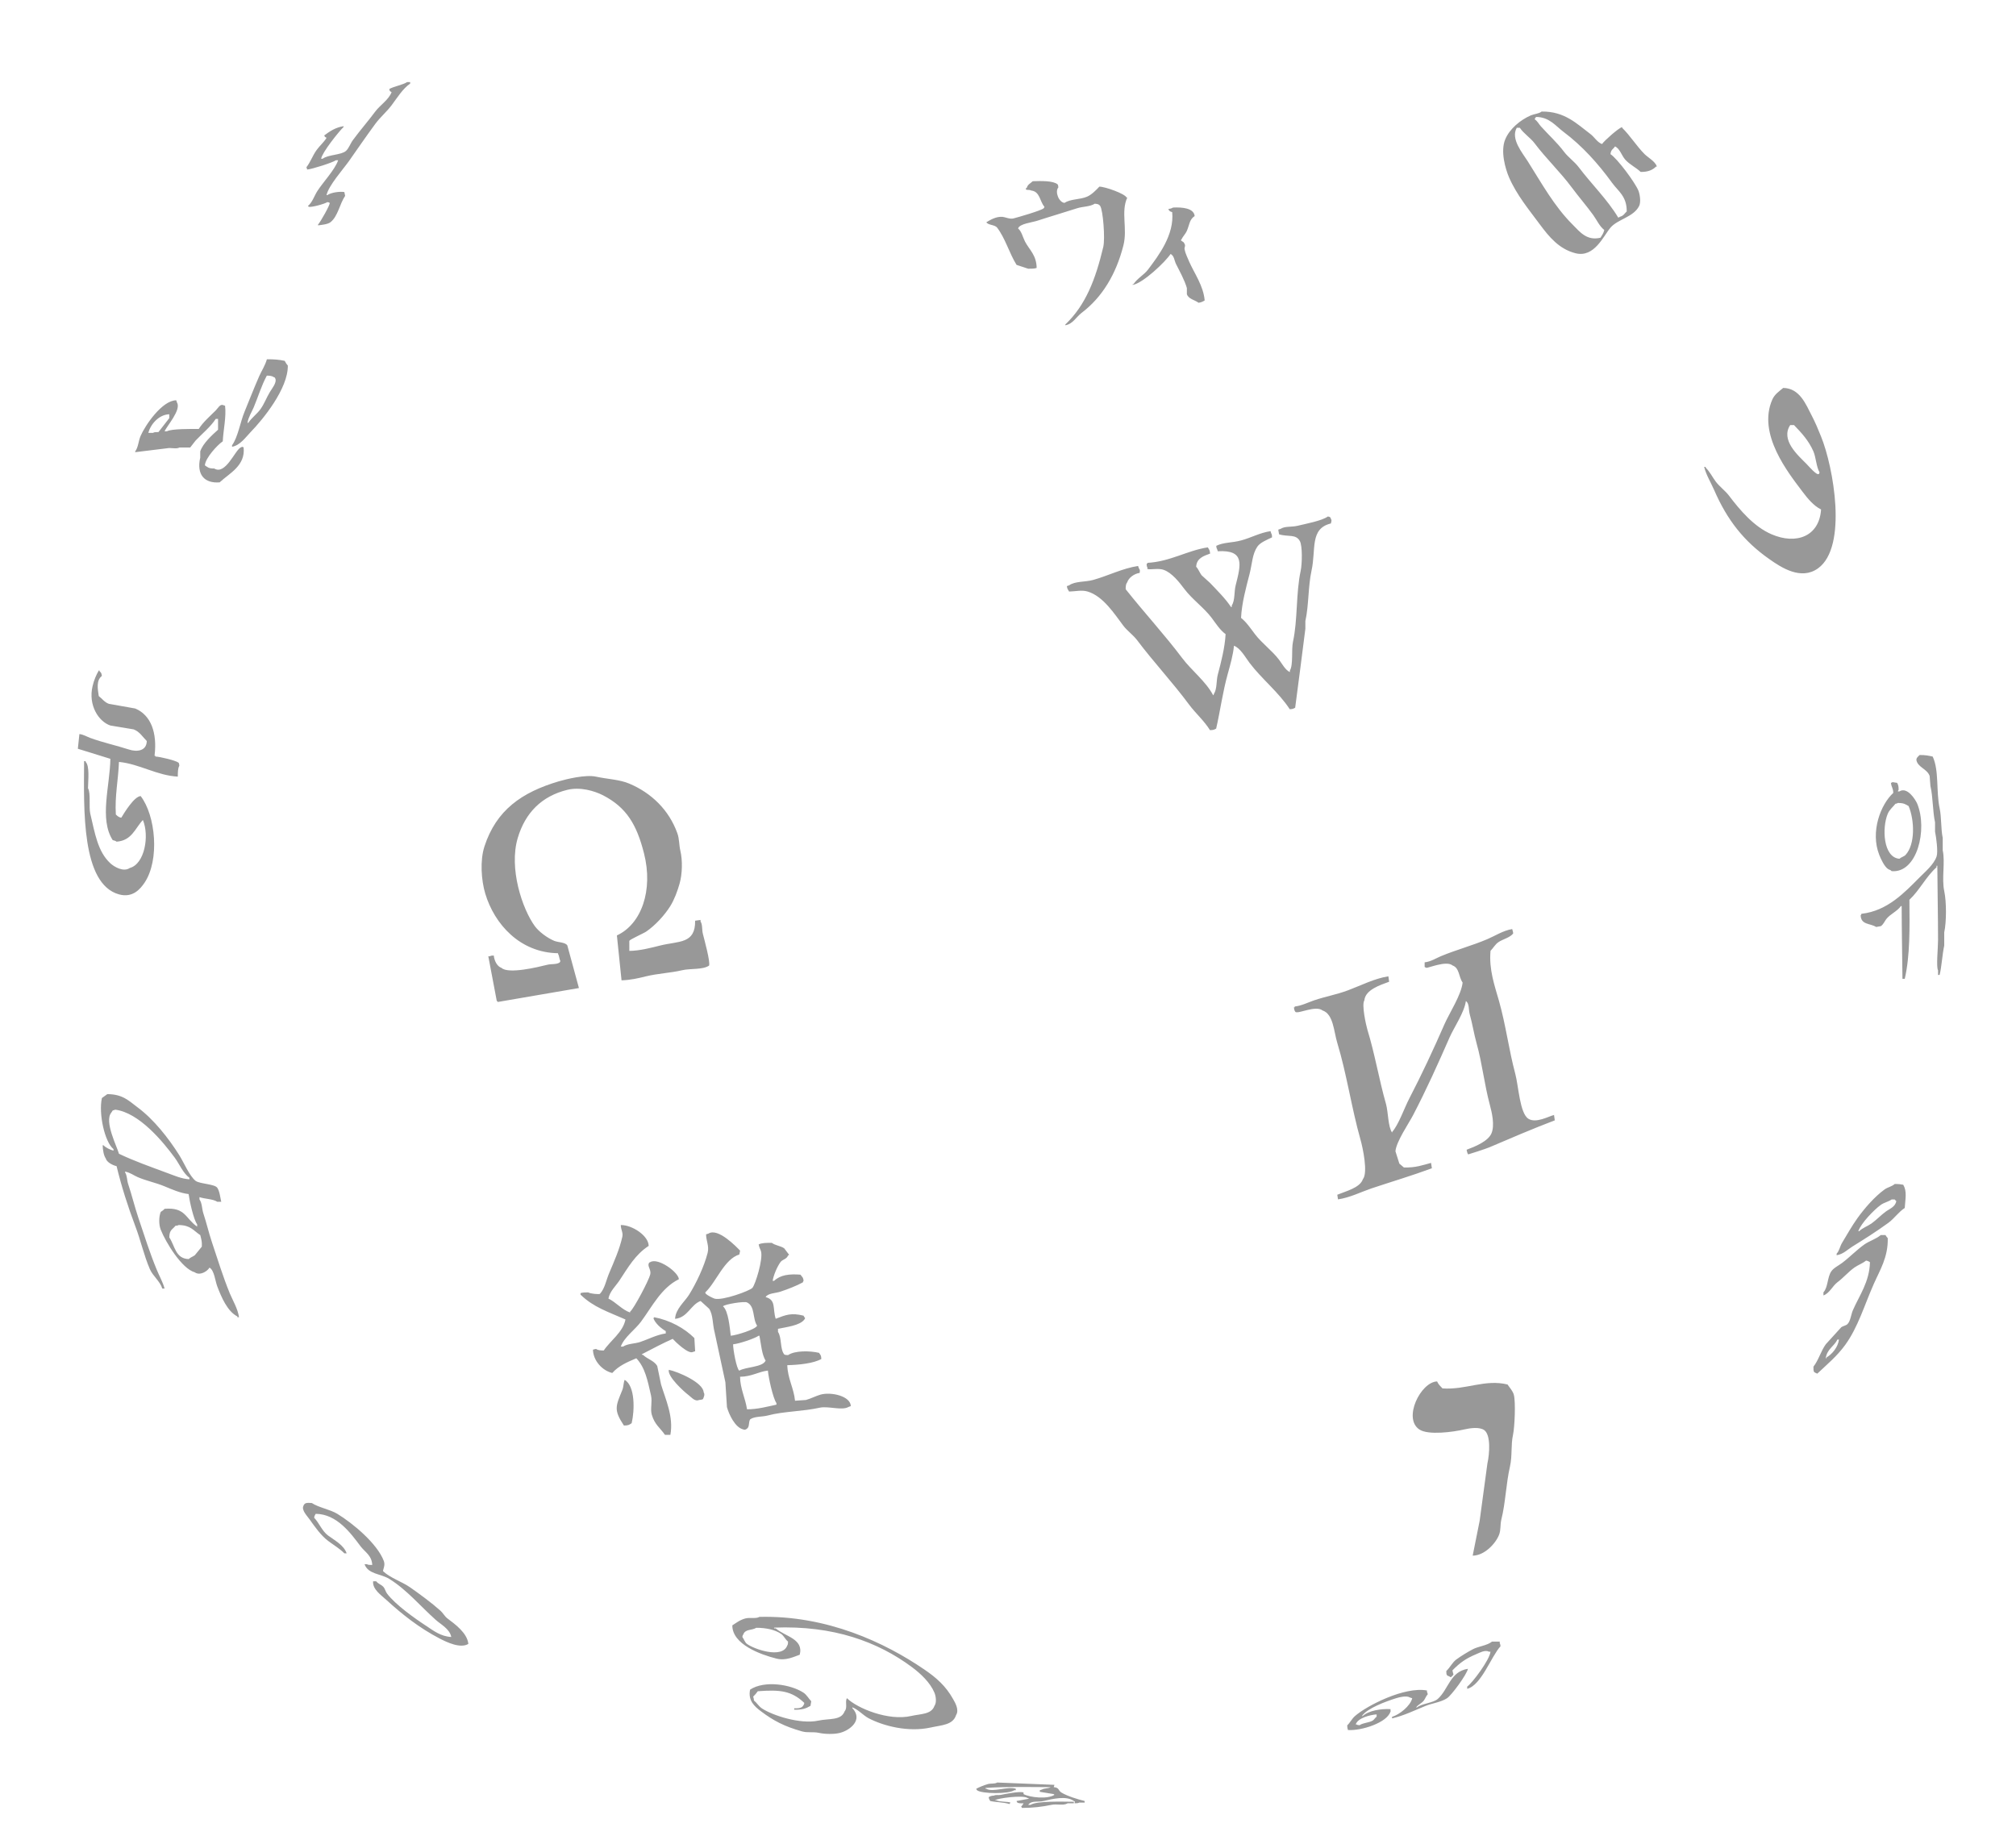 <?xml version="1.0" encoding="UTF-8" standalone="no"?>
<svg
   version="1.1"
   x="0px"
   y="0px"
   width="103px"
   height="94px"
   viewBox="0 0 103 94"
   id="svg969"
   sodipodi:docname="bg.svg"
   inkscape:version="1.2.2 (732a01da63, 2022-12-09, custom)"
   xmlns:inkscape="http://www.inkscape.org/namespaces/inkscape"
   xmlns:sodipodi="http://sodipodi.sourceforge.net/DTD/sodipodi-0.dtd"
   xmlns="http://www.w3.org/2000/svg"
   xmlns:svg="http://www.w3.org/2000/svg"
   xmlns:rdf="http://www.w3.org/1999/02/22-rdf-syntax-ns#"
   xmlns:cc="http://creativecommons.org/ns#"
   xmlns:dc="http://purl.org/dc/elements/1.1/">
  <defs
     id="defs973" />
  <sodipodi:namedview
     id="namedview971"
     pagecolor="#ffffff"
     bordercolor="#000000"
     borderopacity="0.25"
     inkscape:showpageshadow="2"
     inkscape:pageopacity="0.0"
     inkscape:pagecheckerboard="0"
     inkscape:deskcolor="#d1d1d1"
     showgrid="false"
     inkscape:zoom="10.659574"
     inkscape:cx="51.690619"
     inkscape:cy="48.266467"
     inkscape:window-width="2560"
     inkscape:window-height="1376"
     inkscape:window-x="1920"
     inkscape:window-y="348"
     inkscape:window-maximized="1"
     inkscape:current-layer="svg969" />
  <title
     id="title34">Wikipedia logo version 2</title>
  <radialGradient
     id="SVGID_1_"
     cx="244.571"
     cy="-427.139"
     r="68.687"
     gradientTransform="matrix(1,0,0,-1,-220.611,-382.459)"
     gradientUnits="userSpaceOnUse">
    <stop
       offset="0"
       stop-color="#FFF"
       id="stop36" />
    <stop
       offset=".483"
       stop-color="#EAEAEB"
       id="stop38" />
    <stop
       offset=".945"
       stop-color="#A9ABAE"
       id="stop40" />
    <stop
       offset="1"
       stop-color="#999B9E"
       id="stop42" />
  </radialGradient>
  <radialGradient
     id="SVGID_2_"
     cx="197.642"
     cy="-371.861"
     r="0"
     gradientTransform="matrix(1 0 0 -1 -213.764 -386.502)"
     gradientUnits="userSpaceOnUse">
    <stop
       offset="0"
       stop-color="#FFF"
       id="stop47" />
    <stop
       offset=".483"
       stop-color="#EAEAEB"
       id="stop49" />
    <stop
       offset=".945"
       stop-color="#A9ABAE"
       id="stop51" />
    <stop
       offset="1"
       stop-color="#999B9E"
       id="stop53" />
  </radialGradient>
  <linearGradient
     id="SVGID_3_"
     gradientUnits="userSpaceOnUse"
     x1="456.274"
     y1="510.16"
     x2="502.776"
     y2="582.912"
     gradientTransform="matrix(1 0 0 1 -406.164 -500.32)">
    <stop
       offset="0"
       stop-color="#8A8A8A"
       id="stop58" />
    <stop
       offset=".569"
       stop-color="#606060"
       id="stop60" />
    <stop
       offset=".591"
       stop-color="#FFF"
       id="stop62" />
    <stop
       offset=".612"
       stop-color="#585858"
       id="stop64" />
    <stop
       offset="1"
       stop-color="#303030"
       id="stop66" />
  </linearGradient>
  <linearGradient
     id="SVGID_4_"
     gradientUnits="userSpaceOnUse"
     x1="425.286"
     y1="502.951"
     x2="445.786"
     y2="598.661"
     gradientTransform="matrix(1 0 0 1 -406.164 -500.32)">
    <stop
       offset="0"
       stop-color="#A8A9AB"
       id="stop71" />
    <stop
       offset="1"
       stop-color="#636668"
       id="stop73" />
  </linearGradient>
  <linearGradient
     id="SVGID_5_"
     gradientUnits="userSpaceOnUse"
     x1="421.068"
     y1="504.37"
     x2="441.068"
     y2="597.743"
     gradientTransform="matrix(1 0 0 1 -406.164 -500.32)">
    <stop
       offset="0"
       stop-color="#A8A9AB"
       id="stop78" />
    <stop
       offset="1"
       stop-color="#636668"
       id="stop80" />
  </linearGradient>
  <linearGradient
     id="SVGID_6_"
     gradientUnits="userSpaceOnUse"
     x1="444.76"
     y1="550.814"
     x2="473.842"
     y2="550.814"
     gradientTransform="translate(-407.948,-498.915)">
    <stop
       offset="0"
       stop-color="#231F20"
       id="stop85" />
    <stop
       offset="1"
       stop-color="#474747"
       id="stop87" />
  </linearGradient>
  <linearGradient
     id="SVGID_7_"
     gradientUnits="userSpaceOnUse"
     x1="266.492"
     y1="-395.278"
     x2="295.964"
     y2="-485.035"
     gradientTransform="matrix(1 0 0 -1 -213.764 -386.502)">
    <stop
       offset="0"
       stop-color="#FFF"
       id="stop112" />
    <stop
       offset=".009"
       stop-color="#FCFCFC"
       id="stop114" />
    <stop
       offset=".066"
       stop-color="#EEEEEE"
       id="stop116" />
    <stop
       offset=".134"
       stop-color="#E5E5E5"
       id="stop118" />
    <stop
       offset=".252"
       stop-color="#E3E3E3"
       id="stop120" />
    <stop
       offset=".336"
       stop-color="#8A8A8A"
       id="stop122" />
    <stop
       offset=".442"
       stop-color="#B8B8B8"
       id="stop124" />
    <stop
       offset="1"
       stop-color="#3B3B3B"
       id="stop126" />
  </linearGradient>
  <linearGradient
     id="SVGID_8_"
     gradientUnits="userSpaceOnUse"
     x1="460.463"
     y1="512.556"
     x2="509.588"
     y2="573.306"
     gradientTransform="matrix(1 0 0 1 -406.164 -500.32)">
    <stop
       offset="0"
       stop-color="#EFF0F0"
       id="stop131" />
    <stop
       offset=".591"
       stop-color="#F0F1F2"
       id="stop133" />
    <stop
       offset=".599"
       stop-color="#787878"
       id="stop135" />
    <stop
       offset=".646"
       stop-color="#EEEFF0"
       id="stop137" />
    <stop
       offset="1"
       stop-color="#D8D9DB"
       id="stop139" />
  </linearGradient>
  <linearGradient
     id="SVGID_9_"
     gradientUnits="userSpaceOnUse"
     x1="272.872"
     y1="-392.826"
     x2="302.47"
     y2="-482.965"
     gradientTransform="matrix(1 0 0 -1 -213.764 -386.502)">
    <stop
       offset="0"
       stop-color="#FFF"
       id="stop144" />
    <stop
       offset="1"
       stop-color="#E4E5E6"
       id="stop146" />
  </linearGradient>
  <linearGradient
     id="SVGID_10_"
     gradientUnits="userSpaceOnUse"
     x1="444.694"
     y1="510.956"
     x2="469.725"
     y2="592.07"
     gradientTransform="translate(-408.224,-498.836)">
    <stop
       offset="0"
       stop-color="#FFF"
       id="stop151" />
    <stop
       offset=".747"
       stop-color="#F9F9F9"
       id="stop153" />
    <stop
       offset="1"
       stop-color="#D5D7D8"
       id="stop155" />
  </linearGradient>
  <linearGradient
     id="SVGID_11_"
     gradientUnits="userSpaceOnUse"
     x1="390.042"
     y1="485.68"
     x2="390.042"
     y2="485.68"
     gradientTransform="matrix(1 0 0 1 -406.164 -500.32)">
    <stop
       offset="0"
       stop-color="#FFF"
       id="stop160" />
    <stop
       offset=".747"
       stop-color="#F9F9F9"
       id="stop162" />
    <stop
       offset="1"
       stop-color="#D5D7D8"
       id="stop164" />
  </linearGradient>
  <linearGradient
     id="SVGID_12_"
     gradientUnits="userSpaceOnUse"
     x1="390.042"
     y1="485.68"
     x2="390.042"
     y2="485.68"
     gradientTransform="matrix(1 0 0 1 -406.164 -500.32)">
    <stop
       offset="0"
       stop-color="#FFF"
       id="stop169" />
    <stop
       offset=".747"
       stop-color="#F9F9F9"
       id="stop171" />
    <stop
       offset="1"
       stop-color="#D5D7D8"
       id="stop173" />
  </linearGradient>
  <linearGradient
     id="SVGID_13_"
     gradientUnits="userSpaceOnUse"
     x1="274.534"
     y1="-396.158"
     x2="255.209"
     y2="-490.194"
     gradientTransform="matrix(1 0 0 -1 -213.764 -386.502)">
    <stop
       offset="0"
       stop-color="#FFF"
       id="stop186" />
    <stop
       offset="1"
       stop-color="#E4E5E6"
       id="stop188" />
  </linearGradient>
  <linearGradient
     id="SVGID_14_"
     gradientUnits="userSpaceOnUse"
     x1="422.559"
     y1="518.757"
     x2="427.288"
     y2="578.177"
     gradientTransform="matrix(1 0 0 1 -406.164 -500.32)">
    <stop
       offset=".22"
       stop-color="#989A9C"
       id="stop193" />
    <stop
       offset=".253"
       stop-color="#FFF"
       id="stop195" />
  </linearGradient>
  <linearGradient
     id="SVGID_15_"
     gradientUnits="userSpaceOnUse"
     x1="237.372"
     y1="-388.36"
     x2="218.847"
     y2="-478.502"
     gradientTransform="matrix(1 0 0 -1 -213.764 -386.502)">
    <stop
       offset="0"
       stop-color="#FFF"
       id="stop200" />
    <stop
       offset="1"
       stop-color="#E4E5E6"
       id="stop202" />
  </linearGradient>
  <linearGradient
     id="SVGID_16_"
     gradientUnits="userSpaceOnUse"
     x1="259.906"
     y1="-479.338"
     x2="259.899"
     y2="-479.375"
     gradientTransform="matrix(1 0 0 -1 -213.764 -386.502)">
    <stop
       offset="0"
       stop-color="#FFF"
       id="stop207" />
    <stop
       offset="1"
       stop-color="#E4E5E6"
       id="stop209" />
  </linearGradient>
  <linearGradient
     id="SVGID_17_"
     gradientUnits="userSpaceOnUse"
     x1="268.903"
     y1="-394.638"
     x2="249.497"
     y2="-489.072"
     gradientTransform="matrix(1 0 0 -1 -213.764 -386.502)">
    <stop
       offset="0"
       stop-color="#FFF"
       id="stop218" />
    <stop
       offset="1"
       stop-color="#E4E5E6"
       id="stop220" />
  </linearGradient>
  <linearGradient
     id="SVGID_18_"
     gradientUnits="userSpaceOnUse"
     x1="254.456"
     y1="-391.599"
     x2="235.034"
     y2="-486.11"
     gradientTransform="matrix(1 0 0 -1 -213.764 -386.502)">
    <stop
       offset="0"
       stop-color="#FFF"
       id="stop225" />
    <stop
       offset="1"
       stop-color="#E4E5E6"
       id="stop227" />
  </linearGradient>
  <linearGradient
     id="SVGID_19_"
     gradientUnits="userSpaceOnUse"
     x1="262.651"
     y1="-392.969"
     x2="243.156"
     y2="-487.836"
     gradientTransform="matrix(1 0 0 -1 -213.764 -386.502)">
    <stop
       offset="0"
       stop-color="#FFF"
       id="stop232" />
    <stop
       offset="1"
       stop-color="#E4E5E6"
       id="stop234" />
  </linearGradient>
  <linearGradient
     id="SVGID_20_"
     gradientUnits="userSpaceOnUse"
     x1="271.548"
     y1="-390.957"
     x2="251.19"
     y2="-490.018"
     gradientTransform="matrix(1 0 0 -1 -213.764 -386.502)">
    <stop
       offset="0"
       stop-color="#FFF"
       id="stop239" />
    <stop
       offset="1"
       stop-color="#E4E5E6"
       id="stop241" />
  </linearGradient>
  <linearGradient
     id="SVGID_21_"
     gradientUnits="userSpaceOnUse"
     x1="274.658"
     y1="-395.844"
     x2="255.256"
     y2="-490.257"
     gradientTransform="matrix(1 0 0 -1 -213.764 -386.502)">
    <stop
       offset="0"
       stop-color="#FFF"
       id="stop246" />
    <stop
       offset="1"
       stop-color="#E4E5E6"
       id="stop248" />
  </linearGradient>
  <linearGradient
     id="SVGID_22_"
     gradientUnits="userSpaceOnUse"
     x1="221.183"
     y1="-454.565"
     x2="221.373"
     y2="-454.565"
     gradientTransform="matrix(1 0 0 -1 -213.764 -386.502)">
    <stop
       offset="0"
       stop-color="#808080"
       id="stop277" />
    <stop
       offset=".087"
       stop-color="#7A7A7A"
       id="stop279" />
    <stop
       offset=".36"
       stop-color="#6B6B6B"
       id="stop281" />
    <stop
       offset=".519"
       stop-color="#686868"
       id="stop283" />
    <stop
       offset=".638"
       stop-color="#5F5F5F"
       id="stop285" />
    <stop
       offset=".743"
       stop-color="#4E4E4E"
       id="stop287" />
    <stop
       offset=".841"
       stop-color="#383838"
       id="stop289" />
    <stop
       offset=".932"
       stop-color="#1B1B1B"
       id="stop291" />
    <stop
       offset="1"
       stop-color="#000"
       id="stop293" />
  </linearGradient>
  <linearGradient
     id="SVGID_23_"
     gradientUnits="userSpaceOnUse"
     x1="221.404"
     y1="-449.803"
     x2="316.025"
     y2="-449.803"
     gradientTransform="matrix(1 0 0 -1 -213.764 -386.502)">
    <stop
       offset="0"
       stop-color="#808080"
       id="stop298" />
    <stop
       offset=".087"
       stop-color="#7A7A7A"
       id="stop300" />
    <stop
       offset=".382"
       stop-color="#828282"
       id="stop302" />
    <stop
       offset=".518"
       stop-color="#808080"
       id="stop304" />
    <stop
       offset=".568"
       stop-color="#797979"
       id="stop306" />
    <stop
       offset=".603"
       stop-color="#6E6E6E"
       id="stop308" />
    <stop
       offset=".608"
       stop-color="#6B6B6B"
       id="stop310" />
    <stop
       offset="1"
       stop-color="#4E4E4E"
       id="stop312" />
  </linearGradient>
  <linearGradient
     id="SVGID_24_"
     gradientUnits="userSpaceOnUse"
     x1="214.593"
     y1="-431.356"
     x2="314.404"
     y2="-431.356"
     gradientTransform="matrix(1 0 0 -1 -213.764 -386.502)">
    <stop
       offset="0"
       stop-color="#555555"
       id="stop317" />
    <stop
       offset="1"
       stop-color="#231F20"
       id="stop319" />
  </linearGradient>
  <linearGradient
     id="SVGID_25_"
     gradientUnits="userSpaceOnUse"
     x1="214.897"
     y1="-410.882"
     x2="306.501"
     y2="-410.882"
     gradientTransform="matrix(1 0 0 -1 -213.764 -386.502)">
    <stop
       offset="0"
       stop-color="#A0A0A0"
       id="stop324" />
    <stop
       offset=".077"
       stop-color="#656767"
       id="stop326" />
    <stop
       offset="1"
       stop-color="#717375"
       id="stop328" />
  </linearGradient>
  <linearGradient
     id="SVGID_26_"
     gradientUnits="userSpaceOnUse"
     x1="217.656"
     y1="-436.751"
     x2="217.656"
     y2="-436.751"
     gradientTransform="matrix(1 0 0 -1 -213.764 -386.502)">
    <stop
       offset="0"
       stop-color="#FFF"
       id="stop343" />
    <stop
       offset=".078"
       stop-color="#F4F4F4"
       id="stop345" />
    <stop
       offset=".381"
       stop-color="#CECECE"
       id="stop347" />
    <stop
       offset=".54"
       stop-color="#BFBFBF"
       id="stop349" />
    <stop
       offset=".836"
       stop-color="#7C7C7C"
       id="stop351" />
    <stop
       offset=".9"
       stop-color="#A8A8A8"
       id="stop353" />
    <stop
       offset=".909"
       stop-color="#9A9A9A"
       id="stop355" />
    <stop
       offset=".933"
       stop-color="#7D7D7D"
       id="stop357" />
    <stop
       offset=".956"
       stop-color="#686868"
       id="stop359" />
    <stop
       offset=".979"
       stop-color="#5B5B5B"
       id="stop361" />
    <stop
       offset="1"
       stop-color="#575757"
       id="stop363" />
  </linearGradient>
  <linearGradient
     id="SVGID_27_"
     gradientUnits="userSpaceOnUse"
     x1="214.326"
     y1="-436.511"
     x2="322.872"
     y2="-424.485"
     gradientTransform="matrix(1 0 0 -1 -213.764 -386.502)">
    <stop
       offset="0"
       stop-color="#FFF"
       id="stop368" />
    <stop
       offset=".078"
       stop-color="#F4F4F4"
       id="stop370" />
    <stop
       offset=".381"
       stop-color="#CECECE"
       id="stop372" />
    <stop
       offset=".54"
       stop-color="#BFBFBF"
       id="stop374" />
    <stop
       offset=".836"
       stop-color="#7C7C7C"
       id="stop376" />
    <stop
       offset=".9"
       stop-color="#A8A8A8"
       id="stop378" />
    <stop
       offset=".909"
       stop-color="#9A9A9A"
       id="stop380" />
    <stop
       offset=".933"
       stop-color="#7D7D7D"
       id="stop382" />
    <stop
       offset=".956"
       stop-color="#686868"
       id="stop384" />
    <stop
       offset=".979"
       stop-color="#5B5B5B"
       id="stop386" />
    <stop
       offset="1"
       stop-color="#575757"
       id="stop388" />
  </linearGradient>
  <linearGradient
     id="SVGID_28_"
     gradientUnits="userSpaceOnUse"
     x1="213.889"
     y1="-436.477"
     x2="336.882"
     y2="-422.851"
     gradientTransform="matrix(1 0 0 -1 -213.764 -386.502)">
    <stop
       offset="0"
       stop-color="#FFF"
       id="stop393" />
    <stop
       offset=".078"
       stop-color="#F4F4F4"
       id="stop395" />
    <stop
       offset=".381"
       stop-color="#CECECE"
       id="stop397" />
    <stop
       offset=".54"
       stop-color="#BFBFBF"
       id="stop399" />
    <stop
       offset=".836"
       stop-color="#7C7C7C"
       id="stop401" />
    <stop
       offset=".9"
       stop-color="#A8A8A8"
       id="stop403" />
    <stop
       offset=".909"
       stop-color="#9A9A9A"
       id="stop405" />
    <stop
       offset=".933"
       stop-color="#7D7D7D"
       id="stop407" />
    <stop
       offset=".956"
       stop-color="#686868"
       id="stop409" />
    <stop
       offset=".979"
       stop-color="#5B5B5B"
       id="stop411" />
    <stop
       offset="1"
       stop-color="#575757"
       id="stop413" />
  </linearGradient>
  <linearGradient
     id="SVGID_29_"
     gradientUnits="userSpaceOnUse"
     x1="411.254"
     y1="557.002"
     x2="507.236"
     y2="537.628"
     gradientTransform="matrix(1 0 0 1 -406.164 -500.32)">
    <stop
       offset="0"
       stop-color="#EDEDEE"
       id="stop418" />
    <stop
       offset=".418"
       stop-color="#FFF"
       id="stop420" />
    <stop
       offset=".626"
       stop-color="#F8F9F9"
       id="stop422" />
    <stop
       offset="1"
       stop-color="#BFC0C2"
       id="stop424" />
  </linearGradient>
  <linearGradient
     id="SVGID_30_"
     gradientUnits="userSpaceOnUse"
     x1="413.514"
     y1="516.412"
     x2="417.999"
     y2="516.412"
     gradientTransform="matrix(1 0 0 1 -406.164 -500.32)">
    <stop
       offset="0"
       stop-color="#E2E3E4"
       id="stop435" />
    <stop
       offset=".505"
       stop-color="#FFF"
       id="stop437" />
  </linearGradient>
  <linearGradient
     id="SVGID_31_"
     gradientUnits="userSpaceOnUse"
     x1="414.245"
     y1="568.266"
     x2="509.005"
     y2="545.727"
     gradientTransform="matrix(1 0 0 1 -406.164 -500.32)">
    <stop
       offset="0"
       stop-color="#EDEDEE"
       id="stop792" />
    <stop
       offset=".418"
       stop-color="#FFF"
       id="stop794" />
    <stop
       offset=".626"
       stop-color="#F8F9F9"
       id="stop796" />
    <stop
       offset=".951"
       stop-color="#B2B4B6"
       id="stop798" />
  </linearGradient>
  <linearGradient
     id="SVGID_32_"
     gradientUnits="userSpaceOnUse"
     x1="416.699"
     y1="578.564"
     x2="511.823"
     y2="555.94"
     gradientTransform="matrix(1 0 0 1 -406.164 -500.32)">
    <stop
       offset="0"
       stop-color="#EDEDEE"
       id="stop803" />
    <stop
       offset=".418"
       stop-color="#FFF"
       id="stop805" />
    <stop
       offset=".626"
       stop-color="#F8F9F9"
       id="stop807" />
    <stop
       offset=".951"
       stop-color="#B2B4B6"
       id="stop809" />
  </linearGradient>
  <linearGradient
     id="SVGID_33_"
     gradientUnits="userSpaceOnUse"
     x1="415.474"
     y1="573.42"
     x2="510.587"
     y2="550.798"
     gradientTransform="matrix(1 0 0 1 -406.164 -500.32)">
    <stop
       offset="0"
       stop-color="#EDEDEE"
       id="stop814" />
    <stop
       offset=".418"
       stop-color="#FFF"
       id="stop816" />
    <stop
       offset=".626"
       stop-color="#F8F9F9"
       id="stop818" />
    <stop
       offset=".951"
       stop-color="#B2B4B6"
       id="stop820" />
  </linearGradient>
  <linearGradient
     id="SVGID_34_"
     gradientUnits="userSpaceOnUse"
     x1="414.775"
     y1="570.479"
     x2="509.87"
     y2="547.861"
     gradientTransform="matrix(1 0 0 1 -406.164 -500.32)">
    <stop
       offset="0"
       stop-color="#EDEDEE"
       id="stop825" />
    <stop
       offset=".418"
       stop-color="#FFF"
       id="stop827" />
    <stop
       offset=".626"
       stop-color="#F8F9F9"
       id="stop829" />
    <stop
       offset=".951"
       stop-color="#B2B4B6"
       id="stop831" />
  </linearGradient>
  <linearGradient
     id="SVGID_35_"
     gradientUnits="userSpaceOnUse"
     x1="414.915"
     y1="571.066"
     x2="510.04"
     y2="548.442"
     gradientTransform="matrix(1 0 0 1 -406.164 -500.32)">
    <stop
       offset="0"
       stop-color="#EDEDEE"
       id="stop836" />
    <stop
       offset=".418"
       stop-color="#FFF"
       id="stop838" />
    <stop
       offset=".626"
       stop-color="#F8F9F9"
       id="stop840" />
    <stop
       offset=".951"
       stop-color="#B2B4B6"
       id="stop842" />
  </linearGradient>
  <linearGradient
     id="SVGID_36_"
     gradientUnits="userSpaceOnUse"
     x1="416.103"
     y1="576.065"
     x2="511.229"
     y2="553.441"
     gradientTransform="matrix(1 0 0 1 -406.164 -500.32)">
    <stop
       offset="0"
       stop-color="#EDEDEE"
       id="stop847" />
    <stop
       offset=".418"
       stop-color="#FFF"
       id="stop849" />
    <stop
       offset=".626"
       stop-color="#F8F9F9"
       id="stop851" />
    <stop
       offset=".951"
       stop-color="#B2B4B6"
       id="stop853" />
  </linearGradient>
  <linearGradient
     id="SVGID_37_"
     gradientUnits="userSpaceOnUse"
     x1="412.615"
     y1="535.399"
     x2="501.587"
     y2="514.885"
     gradientTransform="matrix(1 0 0 1 -406.164 -500.32)">
    <stop
       offset="0"
       stop-color="#FFF"
       id="stop860" />
    <stop
       offset=".654"
       stop-color="#FFF"
       id="stop862" />
    <stop
       offset="1"
       stop-color="#CBCCCE"
       id="stop864" />
  </linearGradient>
  <linearGradient
     id="SVGID_38_"
     gradientUnits="userSpaceOnUse"
     x1="390.042"
     y1="485.68"
     x2="390.042"
     y2="485.68"
     gradientTransform="matrix(1 0 0 1 -406.164 -500.32)">
    <stop
       offset="0"
       stop-color="#FFF"
       id="stop869" />
    <stop
       offset=".654"
       stop-color="#FFF"
       id="stop871" />
    <stop
       offset="1"
       stop-color="#CBCCCE"
       id="stop873" />
  </linearGradient>
  <linearGradient
     id="SVGID_39_"
     gradientUnits="userSpaceOnUse"
     x1="231.232"
     y1="-407.871"
     x2="263.619"
     y2="-407.871"
     gradientTransform="matrix(1 0 0 -1 -213.764 -386.502)">
    <stop
       offset="0"
       stop-color="#696969"
       id="stop890" />
    <stop
       offset=".37"
       stop-color="#2E2E2E"
       id="stop892" />
    <stop
       offset=".455"
       stop-color="#424242"
       id="stop894" />
    <stop
       offset=".601"
       stop-color="#303030"
       id="stop896" />
    <stop
       offset=".695"
       stop-color="#4A4A4A"
       id="stop898" />
    <stop
       offset="1"
       stop-color="#666666"
       id="stop900" />
  </linearGradient>
  <linearGradient
     id="SVGID_40_"
     gradientUnits="userSpaceOnUse"
     x1="231.623"
     y1="-407.063"
     x2="263.494"
     y2="-407.063"
     gradientTransform="matrix(1 0 0 -1 -213.764 -386.502)">
    <stop
       offset="0"
       stop-color="#525252"
       id="stop905" />
    <stop
       offset=".186"
       stop-color="#333333"
       id="stop907" />
    <stop
       offset=".354"
       stop-color="#AEAEAE"
       id="stop909" />
    <stop
       offset=".42"
       stop-color="#ADADAD"
       id="stop911" />
    <stop
       offset=".428"
       stop-color="#9D9D9D"
       id="stop913" />
    <stop
       offset=".443"
       stop-color="#818181"
       id="stop915" />
    <stop
       offset=".461"
       stop-color="#6A6A6A"
       id="stop917" />
    <stop
       offset=".481"
       stop-color="#585858"
       id="stop919" />
    <stop
       offset=".506"
       stop-color="#4C4C4C"
       id="stop921" />
    <stop
       offset=".539"
       stop-color="#444444"
       id="stop923" />
    <stop
       offset=".617"
       stop-color="#424242"
       id="stop925" />
    <stop
       offset=".668"
       stop-color="#454545"
       id="stop927" />
    <stop
       offset="1"
       stop-color="#BDBDBD"
       id="stop929" />
  </linearGradient>
  <linearGradient
     id="SVGID_41_"
     gradientUnits="userSpaceOnUse"
     x1="236.917"
     y1="-417.333"
     x2="235.888"
     y2="-410.527"
     gradientTransform="matrix(1 0 0 -1 -213.764 -386.502)">
    <stop
       offset="0"
       stop-color="#969696"
       id="stop934" />
    <stop
       offset="1"
       stop-color="#000"
       id="stop936" />
  </linearGradient>
  <linearGradient
     id="SVGID_42_"
     gradientUnits="userSpaceOnUse"
     x1="428.78"
     y1="532.053"
     x2="429.53"
     y2="524.469"
     gradientTransform="matrix(1 0 0 1 -406.164 -500.32)">
    <stop
       offset="0"
       stop-color="#333333"
       id="stop945" />
    <stop
       offset=".431"
       stop-color="#000"
       id="stop947" />
    <stop
       offset="1"
       stop-color="#2E2E2E"
       id="stop949" />
  </linearGradient>
  <path
     style="opacity:0.5;fill:#333333"
     d="M17.159,8.189h0.117c-0.16,0.481-0.789,1.141-1.068,1.583c-0.156,0.248-0.252,0.572-0.474,0.751c0.038,0.043-0.003,0.003,0.04,0.04c0.088,0.052,0.813-0.139,0.95-0.236c0.082,0.015,0.076,0.011,0.12,0.039c0.042,0.07-0.481,0.991-0.595,1.109v0.04c0.196-0.023,0.502-0.056,0.634-0.16c0.383-0.299,0.47-0.937,0.75-1.346c-0.013-0.066-0.026-0.132-0.04-0.196c-0.222-0.04-0.681,0.02-0.87,0.157h-0.039c0.091-0.473,0.868-1.346,1.146-1.741c0.454-0.647,0.881-1.269,1.345-1.9c0.243-0.331,0.585-0.622,0.831-0.949c0.276-0.367,0.569-0.85,0.949-1.107V4.194h-0.158c-0.186,0.135-0.675,0.218-0.908,0.354c0.032,0.135,0.019,0.101,0.118,0.158c-0.139,0.386-0.598,0.673-0.832,0.991c-0.371,0.5-0.784,0.968-1.147,1.464c-0.123,0.164-0.205,0.421-0.356,0.553c-0.237,0.208-0.913,0.185-1.185,0.396h-0.08c0.056-0.332,0.907-1.392,1.147-1.622v-0.04c-0.408,0.057-0.724,0.273-0.989,0.473c0.044,0.091,0.037,0.073,0.12,0.12c-0.145,0.238-0.361,0.415-0.515,0.633c-0.197,0.275-0.305,0.602-0.514,0.871c0.014,0.04,0.028,0.077,0.04,0.118C15.948,8.641,17.001,8.307,17.159,8.189L17.159,8.189z M51.936,13.534c0.199,0.066,0.396,0.131,0.596,0.197c0.159,0.002,0.327-0.002,0.432-0.04c-0.009-0.654-0.364-0.913-0.593-1.345c-0.113-0.22-0.175-0.523-0.355-0.673c0.069-0.242,0.727-0.308,0.988-0.396c0.643-0.211,1.371-0.422,2.02-0.633c0.305-0.099,0.664-0.077,0.91-0.236c0.146,0.015,0.22,0.029,0.277,0.118c0.143,0.212,0.26,1.667,0.156,2.097c-0.398,1.663-0.896,2.963-1.938,3.958v0.039c0.385-0.062,0.568-0.436,0.83-0.632c1.051-0.794,1.762-1.972,2.137-3.444c0.221-0.865-0.14-1.713,0.199-2.452h-0.039c-0.074-0.188-1.082-0.553-1.388-0.555c-0.164,0.177-0.399,0.416-0.634,0.515c-0.357,0.152-0.838,0.109-1.146,0.315c-0.287-0.024-0.506-0.57-0.315-0.791c-0.011-0.09-0.009-0.112-0.04-0.158c-0.239-0.191-0.85-0.171-1.268-0.158c-0.133,0.125-0.252,0.15-0.314,0.358h-0.039c-0.021,0.076,0.02,0.05,0.039,0.078c0.025,0.016,0.163-0.007,0.236,0.04c0.449,0.047,0.438,0.566,0.675,0.831c-0.027,0.069-0.011,0.04-0.042,0.08c-0.155,0.123-1.301,0.453-1.543,0.515c-0.185,0.046-0.414-0.068-0.553-0.081c-0.336-0.028-0.633,0.16-0.831,0.277c0.107,0.157,0.434,0.118,0.554,0.276C51.368,12.193,51.556,12.913,51.936,13.534L51.936,13.534z M59.807,12.977c0.187,0.093,0.187,0.332,0.278,0.514c0.185,0.371,0.437,0.82,0.554,1.228v0.316c0.092,0.252,0.396,0.284,0.596,0.435c0.156-0.021,0.214-0.061,0.314-0.118c-0.066-0.753-0.525-1.378-0.791-1.979c-0.08-0.188-0.207-0.452-0.236-0.633c-0.021-0.109,0.063-0.169,0-0.276c-0.051-0.123-0.072-0.085-0.156-0.159c-0.059-0.04-0.031-0.016,0-0.078c0.068-0.144,0.213-0.287,0.275-0.436c0.133-0.313,0.127-0.576,0.396-0.751c-0.04-0.41-0.639-0.457-1.107-0.435c-0.057,0.042-0.156,0.064-0.24,0.077c0.05,0.103,0.082,0.124,0.199,0.157c0.113,1.161-0.699,2.225-1.229,2.928c-0.208,0.279-0.556,0.456-0.75,0.754h-0.04v0.038C58.395,14.473,59.54,13.383,59.807,12.977L59.807,12.977z M12.407,22.83c-0.081,0.017-0.076,0.009-0.117,0.039c-0.288,0.148-0.773,1.426-1.346,1.069c-0.292,0.002-0.319-0.055-0.476-0.16c0.02-0.376,0.659-1.063,0.913-1.226c0.031-0.604,0.187-1.252,0.118-1.819c-0.041-0.014-0.08-0.028-0.118-0.039c-0.14-0.046-0.25,0.168-0.357,0.276c-0.29,0.291-0.648,0.597-0.871,0.949c-0.337-0.003-1.414-0.013-1.623,0.119H8.411c0.099-0.256,0.86-1.096,0.633-1.464c-0.013-0.041-0.025-0.08-0.04-0.12c-0.722,0.002-1.592,1.287-1.82,1.82c-0.115,0.266-0.115,0.573-0.276,0.791v0.04c0.54-0.066,1.082-0.133,1.622-0.199c0.205-0.044,0.487,0.052,0.633-0.039h0.554c0.092-0.118,0.184-0.238,0.277-0.356c0.33-0.349,0.768-0.702,1.028-1.106h0.119v0.551c-0.303,0.273-0.773,0.695-0.91,1.108v0.316c-0.203,0.88,0.223,1.329,0.99,1.267c0.5-0.466,1.324-0.848,1.226-1.779C12.405,22.833,12.444,22.873,12.407,22.83L12.407,22.83z M7.819,22.118H7.58c0.109-0.436,0.537-0.935,1.069-0.95v0.197c-0.185,0.239-0.369,0.475-0.554,0.713C7.982,22.076,7.88,22.076,7.819,22.118z M93.044,22.315c-0.164-0.405-0.294-0.722-0.475-1.068c-0.3-0.574-0.613-1.414-1.464-1.425c-0.211,0.179-0.435,0.322-0.555,0.593c-0.777,1.762,0.819,3.747,1.543,4.71c0.256,0.339,0.557,0.712,0.948,0.908c-0.091,1.376-1.269,1.813-2.53,1.267c-0.899-0.386-1.617-1.237-2.179-1.979c-0.188-0.249-0.481-0.457-0.672-0.713c-0.177-0.239-0.304-0.507-0.515-0.713v-0.039h-0.078c0.107,0.426,0.354,0.815,0.514,1.188c0.669,1.538,1.52,2.614,2.811,3.521c0.608,0.428,1.621,1.104,2.494,0.475C94.412,27.942,93.669,23.851,93.044,22.315L93.044,22.315z M92.928,24.216c-0.104,0.1-0.539-0.419-0.635-0.515c-0.441-0.443-1.329-1.221-0.83-1.979h0.197c0.388,0.403,0.746,0.788,0.99,1.344c0.129,0.299,0.152,0.805,0.313,1.069C92.941,24.205,92.958,24.175,92.928,24.216L92.928,24.216z M66.693,32.128v-0.395c0.179-0.801,0.137-1.765,0.314-2.572c0.241-1.088-0.101-2.148,0.99-2.414c0.021-0.106,0.057-0.148,0-0.238c-0.025-0.067-0.009-0.039-0.04-0.079c-0.043-0.031-0.038-0.024-0.116-0.039c-0.305,0.222-1.131,0.373-1.543,0.474c-0.313,0.076-0.639,0.01-0.871,0.158c-0.039,0.013-0.078,0.027-0.119,0.04c0.014,0.079,0.025,0.159,0.041,0.237c0.451,0.147,0.867-0.031,1.067,0.356c0.13,0.252,0.112,1.157,0.039,1.504c-0.251,1.163-0.146,2.491-0.396,3.64c-0.086,0.397,0.022,1.171-0.157,1.463v0.08c-0.241-0.115-0.397-0.426-0.554-0.633c-0.354-0.467-0.875-0.84-1.229-1.305c-0.213-0.281-0.437-0.617-0.712-0.833c0.037-0.761,0.259-1.56,0.438-2.254c0.131-0.522,0.135-1.005,0.395-1.386c0.148-0.217,0.505-0.355,0.751-0.475c-0.002-0.1-0.004-0.146-0.04-0.198c-0.014-0.04-0.023-0.079-0.037-0.119c-0.543,0.081-1.003,0.341-1.505,0.475c-0.454,0.123-0.911,0.092-1.269,0.276c0.012,0.091,0.01,0.112,0.041,0.158c0.014,0.039,0.024,0.08,0.039,0.118c1.391-0.078,1.18,0.678,0.912,1.742c-0.084,0.326-0.029,0.775-0.199,1.028v0.079h-0.039c-0.285-0.433-0.713-0.852-1.067-1.227c-0.146-0.132-0.291-0.264-0.435-0.395c-0.104-0.137-0.16-0.312-0.278-0.436c0.024-0.437,0.38-0.549,0.713-0.672c-0.015-0.183-0.052-0.206-0.118-0.317c-1.031,0.151-1.927,0.73-3.086,0.791v0.041h-0.04c0.004,0.1,0.004,0.146,0.04,0.197v0.079c0.227,0.039,0.564-0.054,0.831,0.04c0.427,0.15,0.81,0.648,1.067,0.99c0.388,0.513,0.996,0.949,1.384,1.463c0.204,0.274,0.434,0.634,0.713,0.832c-0.038,0.696-0.229,1.428-0.396,2.058c-0.086,0.323-0.035,0.735-0.197,0.988c-0.025,0.069-0.01,0.039-0.041,0.08c-0.377-0.718-1.104-1.265-1.582-1.9c-0.918-1.22-1.938-2.319-2.889-3.521c0-0.167,0.01-0.268,0.08-0.356c0.073-0.229,0.359-0.443,0.633-0.476c0.015-0.12,0.033-0.135-0.039-0.238c-0.016-0.038-0.026-0.077-0.041-0.118c-0.803,0.123-1.521,0.497-2.293,0.714c-0.401,0.112-0.928,0.057-1.229,0.276c-0.04,0.013-0.08,0.026-0.117,0.04c0.021,0.152,0.061,0.176,0.117,0.277c0.314-0.005,0.646-0.092,0.949,0c0.793,0.241,1.361,1.137,1.818,1.742c0.201,0.266,0.513,0.483,0.713,0.751c0.849,1.129,1.808,2.146,2.65,3.285c0.328,0.442,0.771,0.825,1.066,1.304c0.179-0.004,0.216-0.025,0.316-0.079c0.213-0.929,0.332-1.866,0.596-2.81c0.119-0.432,0.269-0.942,0.314-1.424c0.327,0.117,0.592,0.607,0.793,0.871c0.618,0.821,1.491,1.502,2.057,2.373c0.164-0.007,0.182-0.026,0.277-0.078C66.352,34.819,66.521,33.473,66.693,32.128L66.693,32.128z M4.297,38.894c-0.013,2.467-0.142,6.269,1.781,6.806c0.7,0.193,1.087-0.271,1.306-0.595c0.786-1.17,0.565-3.446-0.199-4.43c-0.339,0.034-0.825,0.84-0.988,1.106c-0.082-0.016-0.075-0.011-0.119-0.04c-0.091-0.041-0.085-0.066-0.159-0.118c-0.06-0.933,0.127-1.802,0.159-2.691c1.044,0.102,1.941,0.696,3.007,0.751c-0.001-0.185,0-0.434,0.077-0.552c-0.009-0.092-0.007-0.112-0.04-0.16c-0.145-0.115-0.949-0.306-1.186-0.315v-0.04h-0.04c0.146-1.174-0.186-2.082-0.99-2.414c-0.449-0.08-0.897-0.16-1.346-0.239c-0.229-0.083-0.341-0.266-0.514-0.395c-0.058-0.38-0.133-0.806,0.159-1.029c-0.021-0.142-0.032-0.168-0.119-0.238v-0.039h-0.04c-0.133,0.228-0.245,0.493-0.315,0.792c-0.234,0.983,0.309,1.818,0.909,2.018c0.397,0.065,0.792,0.132,1.188,0.197c0.314,0.122,0.453,0.379,0.671,0.595c-0.009,0.512-0.5,0.568-0.91,0.435c-0.64-0.208-1.321-0.353-1.977-0.592c-0.172-0.064-0.333-0.17-0.555-0.199c-0.027,0.25-0.054,0.501-0.08,0.751c0.554,0.171,1.109,0.343,1.662,0.515c-0.023,1.398-0.574,3.074,0.119,4.153c0.084,0.021,0.143,0.037,0.198,0.08c0.78-0.054,0.943-0.68,1.345-1.108c0.342,0.82,0.086,2.253-0.671,2.453c-0.326,0.224-0.803-0.066-0.989-0.237c-0.648-0.599-0.785-1.511-1.027-2.532c-0.083-0.344,0.033-1.042-0.118-1.307c0.006-0.404,0.092-1.134-0.12-1.344v-0.039L4.297,38.894L4.297,38.894z M99.336,45.543c-0.143-0.666,0.055-1.478-0.08-2.097v-0.633c-0.097-0.453-0.059-1.056-0.156-1.502c-0.189-0.882-0.022-1.926-0.355-2.652c-0.197-0.047-0.393-0.084-0.671-0.08c-0.103,0.104-0.179,0.158-0.159,0.278c0.083,0.359,0.547,0.432,0.673,0.792c0.015,0.172,0.026,0.343,0.04,0.514c0.133,0.561,0.111,1.286,0.236,1.86v0.475c0.063,0.289,0.16,1.036,0.078,1.267c-0.139,0.41-0.584,0.78-0.868,1.068c-0.754,0.755-1.64,1.715-2.97,1.859c-0.025,0.068-0.01,0.039-0.041,0.08c0.022,0.494,0.476,0.396,0.793,0.594c0.08-0.014,0.158-0.028,0.236-0.042c0.122-0.074,0.191-0.242,0.276-0.356c0.2-0.261,0.563-0.399,0.751-0.671h0.04c0.002,1.205,0.028,2.561,0.04,3.718h0.117c0.272-1.172,0.252-2.61,0.238-4.039c0.521-0.486,0.853-1.19,1.385-1.66v-0.078h0.041c0.007,1.251,0.037,2.529,0.037,3.797c0,0.407-0.102,1.378,0,1.544v0.237h0.08c0.106-0.425,0.133-1.023,0.236-1.501v-0.674C99.451,47.107,99.45,46.078,99.336,45.543L99.336,45.543z M28.313,48.073c-0.347-0.144-0.776-0.461-0.989-0.751c-0.637-0.875-1.337-2.948-0.87-4.51c0.379-1.266,1.202-2.127,2.532-2.454c0.673-0.163,1.397,0.062,1.821,0.278c1.208,0.622,1.725,1.506,2.096,2.967c0.48,1.887-0.132,3.619-1.385,4.194c0.078,0.764,0.158,1.529,0.237,2.295c0.444-0.013,0.852-0.105,1.227-0.199c0.629-0.155,1.271-0.176,1.86-0.315c0.431-0.104,1.052-0.015,1.384-0.237c0.079-0.17-0.247-1.35-0.315-1.623c-0.057-0.229-0.009-0.461-0.119-0.633v-0.079c-0.091,0.012-0.185,0.025-0.277,0.039c0.018,1.195-0.834,1.032-1.781,1.267c-0.473,0.119-1.049,0.27-1.581,0.276c0-0.17,0-0.343-0.001-0.514c0.045-0.083,0.739-0.386,0.868-0.476c0.461-0.318,0.931-0.826,1.229-1.304c0.202-0.327,0.366-0.764,0.473-1.149c0.138-0.489,0.154-1.17,0.041-1.662c-0.079-0.338-0.048-0.603-0.158-0.91c-0.427-1.187-1.322-2.054-2.453-2.532c-0.513-0.216-1.093-0.224-1.7-0.356c-0.539-0.116-1.509,0.124-1.901,0.238c-1.905,0.562-3.198,1.48-3.799,3.323c-0.236,0.728-0.163,1.736,0.04,2.414c0.467,1.561,1.773,3.02,3.72,3.047v0.039c0.062,0.088,0.06,0.264,0.118,0.355c-0.024,0.067-0.009,0.039-0.04,0.08c-0.164,0.111-0.404,0.061-0.633,0.117c-0.47,0.118-1.986,0.486-2.334,0.158c-0.222-0.072-0.37-0.363-0.396-0.632c-0.099,0.004-0.146,0.004-0.197,0.039h-0.082c0.146,0.767,0.291,1.53,0.435,2.296h0.041v0.04c1.385-0.239,2.77-0.478,4.154-0.713c-0.198-0.728-0.395-1.451-0.593-2.179C28.873,48.139,28.517,48.159,28.313,48.073L28.313,48.073z M96.014,43.682c0.086,0.218,0.254,0.58,0.435,0.712c0.086,0.063,0.132,0.04,0.198,0.119c1.31,0.113,1.842-2.143,1.308-3.442c-0.095-0.225-0.517-0.885-0.911-0.633h-0.08c0.026-0.069,0.01-0.038,0.04-0.08c-0.001-0.188-0.021-0.25-0.077-0.356c-0.08-0.013-0.156-0.026-0.238-0.038c-0.039,0.031-0.01,0.014-0.078,0.038c0.027,0.24,0.111,0.247,0.119,0.514C96.09,41.099,95.545,42.497,96.014,43.682z M96.446,41.585c0.088-0.213,0.265-0.35,0.396-0.515c0.082-0.015,0.075-0.01,0.117-0.04c0.301-0.001,0.385,0.057,0.555,0.159c0.301,0.711,0.346,1.954-0.156,2.494c-0.077,0.085-0.229,0.116-0.315,0.197C96.214,43.817,96.146,42.305,96.446,41.585L96.446,41.585z M78.092,57.168c-0.445-0.273-0.507-1.675-0.673-2.294c-0.327-1.215-0.483-2.489-0.831-3.72c-0.223-0.788-0.523-1.605-0.435-2.572c0.139-0.138,0.231-0.32,0.396-0.436c0.223-0.154,0.58-0.229,0.752-0.436c0.027-0.051-0.019-0.128-0.041-0.238c-0.459,0.074-0.879,0.35-1.267,0.515c-0.792,0.337-1.567,0.536-2.373,0.87c-0.252,0.104-0.515,0.282-0.833,0.315v0.238c0.027,0.014,0.055,0.025,0.08,0.04c0.042,0.045,1.033-0.392,1.346-0.118c0.356,0.125,0.311,0.59,0.514,0.872c-0.061,0.614-0.672,1.558-0.912,2.097c-0.58,1.326-1.17,2.592-1.816,3.836c-0.248,0.477-0.543,1.334-0.871,1.701v0.039c-0.216-0.296-0.199-1.051-0.314-1.462c-0.353-1.235-0.578-2.591-0.951-3.798c-0.068-0.23-0.305-1.279-0.156-1.503c0.051-0.546,0.822-0.785,1.266-0.95c-0.012-0.092-0.024-0.186-0.039-0.277c-0.701,0.105-1.429,0.479-2.058,0.713c-0.595,0.223-1.14,0.313-1.741,0.516c-0.298,0.102-0.636,0.275-0.986,0.314v0.041h-0.041c0.015,0.112,0.025,0.172,0.078,0.237c0.162,0.107,1.03-0.352,1.386-0.077c0.557,0.19,0.573,1.075,0.752,1.66c0.481,1.579,0.728,3.327,1.187,4.947c0.115,0.404,0.391,1.686,0.119,2.018c-0.148,0.439-0.885,0.615-1.306,0.791c0.014,0.08,0.024,0.159,0.036,0.237c0.609-0.09,1.162-0.373,1.707-0.56c1.063-0.354,2.066-0.65,3.089-1.029c-0.017-0.092-0.027-0.186-0.041-0.275c-0.437,0.116-0.773,0.248-1.386,0.236c-0.08-0.068-0.157-0.133-0.235-0.199c-0.067-0.21-0.134-0.422-0.199-0.632c0.043-0.499,0.683-1.421,0.91-1.86c0.673-1.293,1.262-2.6,1.856-3.955c0.229-0.519,0.754-1.275,0.832-1.857c0.184,0.111,0.133,0.438,0.197,0.672c0.135,0.475,0.211,0.98,0.355,1.503c0.281,1,0.391,2.075,0.673,3.126c0.104,0.387,0.261,1.048,0.08,1.464c-0.179,0.404-0.841,0.673-1.267,0.83c0.017,0.084,0.037,0.183,0.08,0.238c0.004,0.007,0.906-0.288,1.064-0.354c1.104-0.471,2.236-0.959,3.361-1.386c-0.015-0.093-0.024-0.187-0.039-0.274C79.117,57.043,78.477,57.407,78.092,57.168L78.092,57.168z M96.803,60.498c-0.143,0.13-0.354,0.163-0.514,0.277c-0.501,0.359-1.025,0.962-1.385,1.463c-0.288,0.402-0.534,0.843-0.791,1.268c-0.112,0.188-0.137,0.402-0.277,0.553v0.08c0.346-0.059,0.549-0.283,0.792-0.436c0.659-0.408,1.249-0.781,1.858-1.225c0.295-0.217,0.515-0.551,0.83-0.754c0.029-0.473,0.125-0.844-0.077-1.188C97.115,60.512,96.975,60.496,96.803,60.498z M96.329,61.921c-0.239,0.177-0.47,0.423-0.712,0.595c-0.208,0.146-0.458,0.224-0.633,0.396h-0.04c0.13-0.408,0.817-1.107,1.146-1.344c0.17-0.124,0.383-0.157,0.557-0.279h0.156c0.036,0.046,0.034,0.044,0.08,0.08C96.846,61.667,96.523,61.774,96.329,61.921L96.329,61.921z M10.825,63.465c-0.166-0.502-0.278-0.99-0.435-1.465c-0.079-0.246-0.062-0.525-0.199-0.713v-0.118c0.269,0.097,0.679,0.087,0.911,0.238h0.201c-0.045-0.206-0.086-0.552-0.201-0.713c-0.12-0.195-0.886-0.197-1.106-0.354c-0.312-0.244-0.607-0.947-0.832-1.307c-0.56-0.887-1.302-1.832-2.137-2.453c-0.443-0.329-0.751-0.671-1.544-0.673c-0.092,0.065-0.185,0.132-0.276,0.198c-0.178,0.789,0.139,2.248,0.592,2.611v0.078c-0.189-0.051-0.393-0.152-0.514-0.275h-0.04c0.007,0.227,0.051,0.522,0.158,0.672c0.046,0.195,0.362,0.354,0.554,0.396c0.248,1.037,0.592,2.101,0.95,3.05c0.289,0.758,0.436,1.48,0.75,2.213c0.155,0.356,0.522,0.617,0.634,0.99h0.117c-0.089-0.334-0.271-0.646-0.394-0.949c-0.364-0.875-0.653-1.804-0.952-2.688C6.868,61.62,6.734,61.057,6.548,60.5c-0.069-0.21-0.049-0.427-0.158-0.595v-0.039c0.269,0.049,0.43,0.188,0.634,0.276c0.461,0.201,0.903,0.277,1.385,0.476c0.353,0.146,0.796,0.347,1.228,0.396c0.048,0.359,0.253,1.301,0.435,1.545v0.117c-0.602-0.412-0.589-1-1.663-0.91c-0.054,0.063-0.128,0.117-0.197,0.158c-0.098,0.244-0.104,0.646,0,0.909c0.257,0.646,1.072,1.991,1.741,2.179c0.257,0.184,0.634-0.043,0.75-0.24c0.242,0.127,0.293,0.682,0.395,0.951c0.212,0.558,0.522,1.289,1.031,1.543v0.041h0.083c-0.066-0.447-0.318-0.851-0.475-1.229C11.387,65.223,11.113,64.324,10.825,63.465L10.825,63.465z M9.678,60.26C9.26,60.23,8.905,60.067,8.57,59.945c-0.894-0.332-1.703-0.615-2.492-0.991c-0.095-0.358-0.76-1.644-0.396-2.095c0.026-0.04,0.053-0.081,0.079-0.12c0.081-0.019,0.077-0.011,0.119-0.039c1.219,0.146,2.442,1.629,3.046,2.452c0.236,0.32,0.43,0.799,0.752,1.029V60.26L9.678,60.26z M10.311,63.701c-0.12,0.146-0.237,0.291-0.356,0.436c-0.105,0.078-0.223,0.109-0.316,0.198c-0.68-0.021-0.704-0.686-0.989-1.108c0.005-0.389,0.152-0.39,0.315-0.594c0.092-0.007,0.112-0.007,0.158-0.037c0.614,0.004,0.753,0.278,1.109,0.515C10.29,63.344,10.327,63.445,10.311,63.701L10.311,63.701z M33.578,69.794c-0.165-0.271-0.49-0.342-0.713-0.554c-0.069-0.023-0.04-0.007-0.079-0.039c0.51-0.264,1.053-0.555,1.583-0.79c0.142,0.158,0.801,0.792,1.029,0.671c0.04-0.012,0.079-0.023,0.118-0.038c-0.013-0.224-0.025-0.448-0.04-0.673c-0.499-0.498-1.234-0.91-2.059-1.066v0.039h-0.039c0.093,0.273,0.398,0.534,0.636,0.672v0.119c-0.469,0.068-0.885,0.295-1.307,0.437c-0.289,0.093-0.638,0.08-0.873,0.235h-0.117c0.171-0.479,0.737-0.871,1.028-1.267c0.576-0.776,1.033-1.728,1.94-2.176c-0.024-0.365-1.076-1.12-1.464-0.871c-0.097,0.051-0.029-0.021-0.079,0.078c-0.059,0.144,0.137,0.321,0.079,0.554c-0.076,0.305-0.831,1.74-1.029,1.9v0.041c-0.408-0.139-0.718-0.523-1.107-0.713c0.069-0.364,0.375-0.644,0.554-0.91c0.453-0.684,0.816-1.335,1.503-1.782c-0.006-0.526-0.855-1.075-1.425-1.065c0.002,0.242,0.125,0.379,0.08,0.592c-0.14,0.646-0.435,1.297-0.672,1.861c-0.156,0.364-0.226,0.799-0.476,1.065c-0.054,0.03-0.492-0.006-0.594-0.077c-0.149-0.002-0.298,0.005-0.394,0.038v0.079c0.666,0.645,1.387,0.865,2.295,1.268c-0.126,0.655-0.786,1.092-1.108,1.584c-0.166,0-0.3-0.011-0.395-0.08c-0.091,0.017-0.098,0.021-0.158,0.041c0.016,0.582,0.5,1.077,0.987,1.188c0.327-0.366,0.737-0.543,1.228-0.751c0.449,0.468,0.578,1.137,0.751,1.897c0.075,0.332-0.047,0.697,0.04,0.988c0.152,0.514,0.426,0.667,0.672,1.027h0.277c0.174-0.93-0.253-1.832-0.475-2.571C33.71,70.43,33.644,70.111,33.578,69.794L33.578,69.794z M96.09,63.108c-0.238,0.202-0.57,0.296-0.83,0.475c-0.4,0.282-0.758,0.659-1.146,0.95c-0.177,0.134-0.435,0.253-0.556,0.436c-0.199,0.299-0.16,0.806-0.396,1.067v0.157c0.314-0.114,0.464-0.483,0.713-0.672c0.307-0.23,0.563-0.536,0.87-0.754c0.192-0.133,0.411-0.207,0.594-0.355c0.125,0.023,0.115,0.037,0.199,0.081c-0.021,1.005-0.549,1.714-0.871,2.454c-0.093,0.215-0.121,0.551-0.276,0.71c-0.074,0.076-0.229,0.094-0.314,0.157c-0.264,0.291-0.528,0.58-0.794,0.873c-0.25,0.344-0.365,0.803-0.632,1.146c-0.002,0.114-0.002,0.216,0.037,0.276c0.041,0.031,0.11,0.059,0.16,0.08c0.51-0.483,1.004-0.887,1.424-1.465c0.658-0.904,0.986-2.047,1.465-3.125c0.3-0.683,0.734-1.354,0.711-2.334c-0.047-0.045-0.084-0.102-0.117-0.158L96.09,63.108L96.09,63.108z M93.32,69.361V69.4h-0.04c0.069-0.475,0.43-0.606,0.596-0.952h0.079C93.904,68.842,93.605,69.194,93.32,69.361L93.32,69.361z M34.171,69.993c-0.08,0.342,0.76,1.106,1.027,1.308c0.133,0.1,0.312,0.328,0.515,0.235c0.104-0.008,0.136-0.019,0.199-0.04c0.046-0.105,0.115-0.24,0.039-0.354C35.93,70.645,34.64,70.088,34.171,69.993z M37.97,73.037c0.067,0.034,0.122,0.021,0.198-0.039c0.139-0.113,0.063-0.313,0.159-0.475c0.222-0.159,0.615-0.118,0.911-0.199c0.809-0.213,1.753-0.198,2.65-0.396c0.425-0.093,1.128,0.16,1.464-0.037c0.04-0.016,0.081-0.026,0.118-0.043c-0.019-0.517-1.009-0.737-1.545-0.588c-0.237,0.066-0.513,0.213-0.751,0.275c-0.185,0.014-0.37,0.027-0.555,0.038c-0.062-0.644-0.38-1.144-0.395-1.817c0.595-0.013,1.341-0.091,1.739-0.316c-0.008-0.2-0.045-0.2-0.118-0.314c-0.453-0.107-1.23-0.126-1.583,0.116c-0.1-0.004-0.147-0.004-0.197-0.039c-0.221-0.28-0.116-0.851-0.316-1.146v-0.158c0.426-0.092,1.122-0.168,1.345-0.475c0.031-0.041,0.014-0.011,0.039-0.078c-0.036-0.035-0.051-0.068-0.079-0.119c-0.619-0.156-0.887-0.049-1.423,0.158c-0.167-0.535,0.034-0.959-0.514-1.108c0.117-0.203,0.506-0.194,0.751-0.276c0.382-0.126,0.817-0.296,1.148-0.474c0.026-0.068,0.007-0.04,0.04-0.08c-0.022-0.2-0.078-0.193-0.159-0.316c-0.571-0.044-1.027,0.011-1.346,0.316h-0.076c0.047-0.295,0.231-0.718,0.394-0.949c0.112-0.162,0.318-0.14,0.396-0.356h0.04V64.1c-0.081-0.104-0.159-0.211-0.238-0.314c-0.186-0.13-0.454-0.143-0.632-0.279c-0.263-0.004-0.515-0.003-0.672,0.079c0.021,0.152,0.089,0.248,0.119,0.356c0.109,0.408-0.284,1.669-0.436,1.859c-0.123,0.154-1.551,0.672-1.939,0.555c-0.092-0.029-0.36-0.164-0.435-0.239c-0.032-0.039-0.015-0.008-0.04-0.077c0.561-0.527,0.965-1.702,1.741-1.939c0.014-0.064,0.027-0.131,0.041-0.196c-0.194-0.2-1.135-1.188-1.622-0.871c-0.04,0.014-0.079,0.022-0.117,0.038c0,0.338,0.168,0.593,0.078,0.949c-0.182,0.711-0.587,1.556-0.95,2.139c-0.218,0.35-0.693,0.729-0.712,1.229c0.646-0.064,0.802-0.731,1.304-0.912c0.146,0.135,0.29,0.267,0.436,0.396c0.207,0.311,0.168,0.778,0.276,1.186c0.185,0.856,0.371,1.715,0.554,2.571c0.025,0.425,0.052,0.845,0.08,1.269C37.246,72.28,37.561,72.945,37.97,73.037L37.97,73.037z M39.233,70.032c0.031,0.368,0.258,1.407,0.436,1.662c0.001,0.024,0.001,0.054,0.001,0.08c-0.477,0.102-0.973,0.239-1.504,0.237c-0.082-0.564-0.352-1.061-0.355-1.662C38.418,70.338,38.731,70.094,39.233,70.032z M36.939,66.75c0.063-0.107,1.113-0.273,1.228-0.199c0.42,0.195,0.27,0.813,0.514,1.188c-0.083,0.194-1.047,0.487-1.345,0.514C37.283,67.834,37.213,66.977,36.939,66.75L36.939,66.75z M38.76,68.253h0.04c0.076,0.36,0.119,0.978,0.317,1.267c-0.142,0.348-1.016,0.317-1.346,0.516c-0.138-0.083-0.32-1.076-0.316-1.346C37.757,68.662,38.541,68.402,38.76,68.253L38.76,68.253z M31.914,70.506c-0.06,0.135-0.053,0.354-0.117,0.514c-0.342,0.84-0.454,1.015,0.079,1.82c0.237,0,0.269-0.037,0.396-0.119C32.429,72.064,32.454,70.814,31.914,70.506L31.914,70.506z M77.023,70.744c-1.154-0.285-2.125,0.285-3.325,0.199c-0.114-0.121-0.2-0.19-0.275-0.356c-0.835,0.024-1.757,1.886-0.909,2.453c0.453,0.308,1.744,0.129,2.295,0c0.306-0.071,0.783-0.139,1.027,0.038c0.332,0.247,0.273,1.182,0.157,1.703c-0.132,0.975-0.265,1.951-0.396,2.929c-0.117,0.593-0.236,1.185-0.356,1.779c0.606-0.003,1.178-0.623,1.349-1.069c0.1-0.258,0.047-0.502,0.119-0.791c0.209-0.83,0.237-1.82,0.436-2.689c0.127-0.563,0.041-1.1,0.156-1.621c0.086-0.393,0.143-1.696,0.041-2.059C77.281,71.059,77.126,70.901,77.023,70.744z M22.857,82.695c-0.135-0.102-0.229-0.283-0.356-0.395c-0.473-0.42-1.029-0.826-1.543-1.188c-0.426-0.298-1.008-0.476-1.387-0.829c-0.01-0.086,0.123-0.296,0.041-0.516c-0.335-0.896-1.589-1.933-2.374-2.412c-0.363-0.225-0.972-0.328-1.305-0.555c-0.246-0.017-0.374-0.025-0.435,0.155c-0.097,0.218,0.209,0.521,0.315,0.675c0.271,0.381,0.581,0.826,0.95,1.104c0.276,0.209,0.591,0.392,0.83,0.635h0.119c-0.154-0.426-0.609-0.657-0.949-0.909c-0.311-0.229-0.449-0.632-0.712-0.909c0.021-0.125,0.035-0.115,0.08-0.199c1.093,0.009,1.802,1.012,2.294,1.662c0.22,0.291,0.571,0.461,0.594,0.951c-0.116,0-0.216,0-0.276-0.041h-0.119c0.188,0.522,0.824,0.479,1.267,0.754c0.888,0.549,1.603,1.409,2.373,2.094c0.262,0.234,0.719,0.466,0.791,0.873c-0.537-0.028-0.917-0.327-1.261-0.555c-0.614-0.4-1.597-1.1-2.019-1.662c-0.08-0.104-0.106-0.263-0.199-0.355c-0.109-0.111-0.261-0.145-0.355-0.275h-0.158c-0.039,0.41,0.407,0.705,0.671,0.948c0.819,0.75,1.696,1.442,2.73,1.979c0.373,0.191,1.053,0.521,1.465,0.275C23.874,83.434,23.227,82.975,22.857,82.695L22.857,82.695z M47.226,85.307c-2.014-1.379-4.985-2.775-8.427-2.689c-0.167,0.104-0.503,0.021-0.711,0.078c-0.288,0.076-0.464,0.223-0.672,0.355c-0.008,0.971,1.446,1.496,2.255,1.698c0.483,0.123,0.909-0.104,1.188-0.198c0.215-0.82-0.776-0.94-1.227-1.347h-0.081v-0.038c3.036-0.119,5.308,0.729,7.043,2.02c0.433,0.322,0.93,0.783,1.148,1.306c0.081,0.194,0.116,0.515,0,0.674c-0.159,0.44-0.685,0.401-1.188,0.515c-1.162,0.267-2.755-0.391-3.285-0.91c-0.108,0.189,0.049,0.48-0.118,0.674c-0.176,0.478-0.788,0.354-1.346,0.474c-0.917,0.199-2.353-0.271-2.888-0.632c-0.149-0.104-0.257-0.286-0.396-0.396c-0.007-0.103-0.018-0.136-0.041-0.199c0.081-0.073,0.177-0.187,0.237-0.275c1.139-0.085,1.718-0.027,2.376,0.596c-0.017,0.078-0.01,0.073-0.041,0.114c-0.074,0.152-0.245,0.17-0.474,0.161v0.074c0.417,0.004,0.593-0.059,0.83-0.197c0.013-0.079,0.027-0.159,0.04-0.236c-0.136-0.141-0.231-0.328-0.396-0.438c-0.65-0.426-1.991-0.641-2.729-0.156c-0.116,0.561,0.232,0.864,0.554,1.105c0.646,0.488,1.191,0.771,2.098,1.029c0.291,0.082,0.55,0.008,0.871,0.076c0.28,0.064,0.765,0.079,1.068,0c0.504-0.128,1.205-0.658,0.632-1.268v-0.037c0.299,0.109,0.544,0.402,0.831,0.556c0.761,0.397,2.021,0.726,3.167,0.476c0.562-0.125,1.143-0.125,1.303-0.635c0.179-0.277-0.068-0.668-0.156-0.826C48.322,86.151,47.836,85.721,47.226,85.307L47.226,85.307z M39.906,83.485c0.14,0.094,0.22,0.291,0.356,0.396c-0.003,0.1-0.004,0.148-0.04,0.199c-0.257,0.697-1.706,0.182-2.058-0.081c-0.11-0.08-0.153-0.248-0.236-0.354c0.015-0.082,0.01-0.076,0.041-0.116c0.108-0.306,0.417-0.203,0.671-0.354C39.142,83.174,39.596,83.274,39.906,83.485z M76.625,83.881h-0.396c-0.262,0.209-0.692,0.236-0.991,0.396c-0.263,0.141-0.581,0.332-0.829,0.515c-0.207,0.148-0.326,0.418-0.516,0.592c0.004,0.197,0.008,0.229,0.16,0.277c0.039,0.029,0.01,0.018,0.075,0.04c0.042-0.047,0.08-0.063,0.12-0.12c0.033-0.023-0.027-0.104-0.04-0.232c0.384-0.386,0.667-0.598,1.228-0.832c0.144-0.059,0.447-0.233,0.634-0.119h0.079c-0.026,0.391-0.916,1.591-1.188,1.781v0.115c0.729-0.188,1.215-1.643,1.702-2.174c-0.013-0.09-0.01-0.111-0.04-0.157L76.625,83.881L76.625,83.881z M73.459,86.809c-0.234,0.209-0.807,0.229-1.066,0.435h-0.041c0.104-0.149,0.291-0.213,0.396-0.354c0.076-0.104,0.107-0.226,0.197-0.315c-0.018-0.081-0.01-0.075-0.039-0.117v-0.08c-1.155-0.212-3.084,0.784-3.68,1.308c-0.155,0.135-0.248,0.336-0.396,0.477c0.003,0.111,0.016,0.168,0.039,0.236c0.701,0.047,2.016-0.383,2.174-0.949c0.031-0.025,0.012-0.002,0-0.04v-0.079c-0.479-0.027-1.124,0.075-1.422,0.355h-0.039c0.26-0.396,1.223-0.746,1.739-0.91c0.172-0.053,0.55-0.149,0.714-0.039c0.037,0.015,0.077,0.025,0.117,0.039c-0.094,0.396-0.657,0.838-1.029,0.949v0.08c0.607-0.141,1.163-0.416,1.7-0.634c0.368-0.149,0.786-0.188,1.108-0.396c0.229-0.149,1.008-1.207,1.068-1.504C74.086,85.409,74.012,86.313,73.459,86.809L73.459,86.809z M70.333,87.6v0.119c-0.075,0.049-0.129,0.156-0.198,0.196c-0.205,0.12-0.479,0.106-0.674,0.238c-0.09-0.011-0.109-0.009-0.156-0.041h-0.039C69.373,87.775,70.025,87.621,70.333,87.6L70.333,87.6z M53.835,91.317c0.015-0.037,0.025-0.078,0.039-0.117c-0.976-0.04-1.953-0.079-2.927-0.119c-0.123,0.082-0.312,0.035-0.475,0.079c-0.202,0.059-0.426,0.15-0.593,0.239c0.026,0.067,0.008,0.038,0.04,0.077c0.238,0.188,1.624,0.199,1.9,0h0.078v-0.077c-0.419-0.134-1.183,0.2-1.503,0h-0.041v-0.041c1.052-0.073,2.23-0.044,3.325-0.04c-0.105,0.072-0.328,0.051-0.436,0.119c-0.039,0.014-0.078,0.027-0.117,0.039v0.08c0.238,0.037,0.475,0.078,0.711,0.117c0.037,0.041-0.004,0.004,0.039,0.037c-0.35,0.233-1.254,0.139-1.581-0.037v-0.08c-0.178-0.082-0.991,0.084-1.148,0.117c-0.133,0.03-0.27-0.014-0.357,0.039c-0.165,0.01-0.181,0.029-0.276,0.079c0.022,0.128,0.035,0.115,0.08,0.198c0.255,0.06,0.696,0.064,0.987,0.156v-0.039h0.04v-0.039c-0.148-0.057-0.559-0.025-0.713-0.115h-0.079c0.132-0.104,1.425-0.278,1.663-0.119c0.067,0.023,0.039,0.007,0.079,0.039c-0.211,0.038-0.424,0.08-0.634,0.117c0.025,0.066,0.009,0.039,0.04,0.078c0.065,0.045,0.193,0.045,0.316,0.039c-0.04,0.074-0.054,0.109-0.119,0.158c0.013,0.023,0.027,0.051,0.04,0.078c0.561,0,1.031-0.057,1.502-0.156c0.28-0.062,0.624,0.052,0.831-0.08h0.317v-0.078c-0.539-0.002-1.885-0.055-2.215,0.158h-0.117c0.033-0.043-0.004-0.004,0.038-0.041c0.155-0.18,0.471-0.09,0.75-0.156c0.44-0.104,1.168-0.284,1.544,0c0.105,0.064,0.04-0.008,0.039,0.117c0.107-0.002,0.181-0.002,0.236-0.036h0.277v-0.081c-0.359-0.088-0.889-0.251-1.188-0.434C54.057,91.488,54.135,91.344,53.835,91.317L53.835,91.317z M13.635,18.359c-0.088,0.32-0.274,0.593-0.395,0.87c-0.268,0.613-0.507,1.225-0.751,1.822c-0.207,0.496-0.335,1.295-0.633,1.699v0.079c0.416-0.074,0.698-0.493,0.949-0.751c0.617-0.634,1.92-2.22,1.9-3.402c-0.062-0.061-0.119-0.162-0.159-0.237C14.3,18.38,13.982,18.353,13.635,18.359z M13.794,20.022c-0.181,0.298-0.281,0.592-0.476,0.871c-0.178,0.255-0.46,0.452-0.633,0.713h-0.041c0.051-0.302,0.214-0.546,0.319-0.792c0.235-0.561,0.396-1.118,0.671-1.621c0.152,0.003,0.268,0.015,0.356,0.078c0.095,0.052,0.028-0.018,0.079,0.08C14.15,19.548,13.89,19.862,13.794,20.022L13.794,20.022z M84.023,7.875c-0.414-0.416-0.729-0.938-1.147-1.346V6.49c-0.205,0.073-0.899,0.688-1.028,0.871c-0.25-0.095-0.391-0.365-0.594-0.514c-0.676-0.508-1.313-1.167-2.49-1.147c-0.148,0.115-0.367,0.118-0.556,0.197c-0.53,0.23-1.083,0.688-1.305,1.227c-0.249,0.602,0.004,1.491,0.196,1.939c0.392,0.904,1.03,1.667,1.582,2.414c0.457,0.615,0.973,1.252,1.819,1.464c0.956,0.238,1.422-0.884,1.781-1.308c0.37-0.435,1.182-0.539,1.464-1.107c0.104-0.207,0.034-0.615-0.039-0.791c-0.18-0.426-1.066-1.622-1.425-1.859c0.024-0.239,0.135-0.247,0.235-0.396c0.248,0.121,0.338,0.471,0.516,0.673c0.227,0.258,0.546,0.396,0.791,0.632c0.378,0.003,0.604-0.094,0.79-0.277h0.041C84.561,8.243,84.212,8.06,84.023,7.875L84.023,7.875z M81.77,12.148c-0.699,0.165-1.047-0.293-1.424-0.673c-0.938-0.935-1.57-2.093-2.298-3.244c-0.247-0.396-0.885-1.134-0.554-1.702h0.156c0.199,0.299,0.539,0.507,0.754,0.792c0.591,0.784,1.313,1.469,1.898,2.255c0.359,0.485,0.758,0.94,1.106,1.424c0.178,0.249,0.315,0.565,0.556,0.751C81.924,11.931,81.848,12.015,81.77,12.148L81.77,12.148z M82.361,9.339c0.32,0.439,0.755,0.688,0.751,1.463c-0.122,0.116-0.157,0.224-0.356,0.276c-0.039,0.032-0.011,0.015-0.078,0.041c-0.56-0.932-1.367-1.711-2.017-2.573c-0.212-0.282-0.541-0.511-0.752-0.791c-0.362-0.48-0.793-0.864-1.188-1.305c-0.113-0.131-0.168-0.257-0.313-0.357c0.033-0.086,0.031-0.057,0.076-0.118c0.672,0.006,0.994,0.458,1.386,0.753C80.837,7.453,81.648,8.354,82.361,9.339L82.361,9.339z"
     id="path958" />
  <radialGradient
     id="SVGID_43_"
     cx="251.809"
     cy="-408.361"
     r="72.751"
     gradientTransform="matrix(1,0,0,-1,-227.593,-379.262)"
     gradientUnits="userSpaceOnUse">
    <stop
       offset="0"
       stop-color="#000"
       stop-opacity="0"
       id="stop960" />
    <stop
       offset=".802"
       stop-color="#000"
       stop-opacity=".08"
       id="stop962" />
    <stop
       offset="1"
       stop-color="#000"
       stop-opacity=".388"
       id="stop964" />
  </radialGradient>
</svg>

